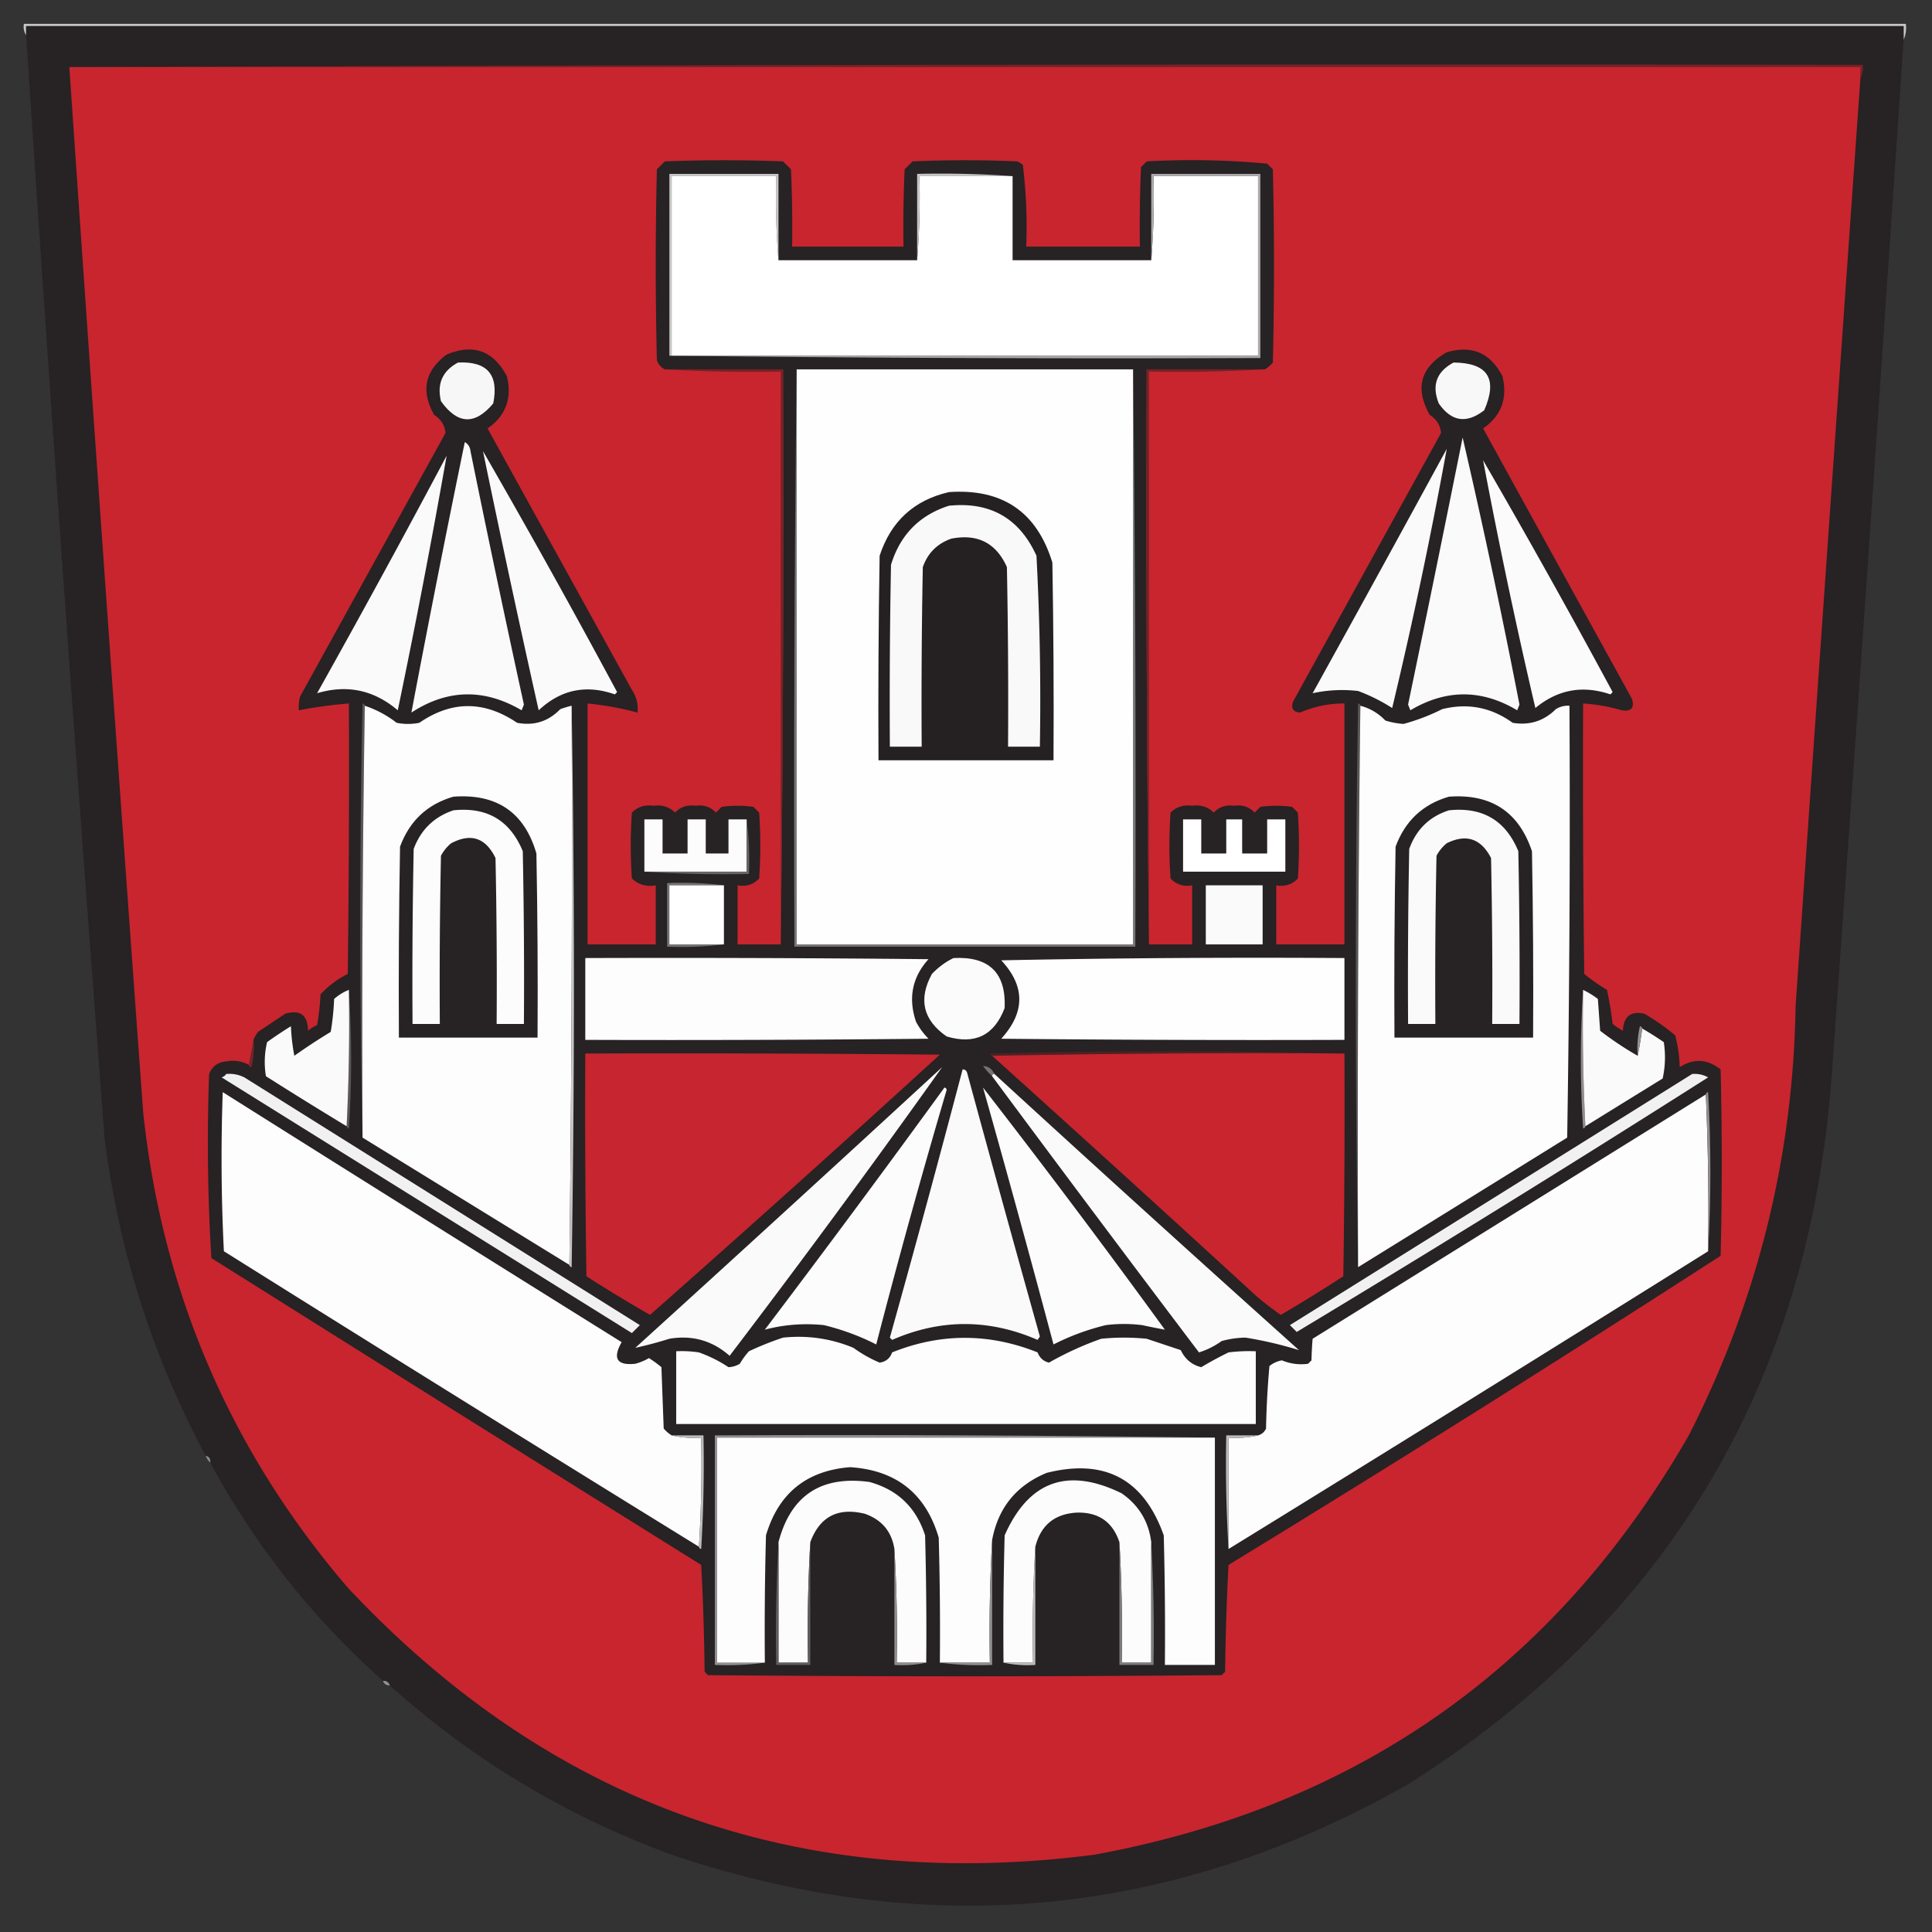 <svg xmlns="http://www.w3.org/2000/svg" width="850" height="850" style="shape-rendering:geometricPrecision;text-rendering:geometricPrecision;image-rendering:optimizeQuality;fill-rule:evenodd;clip-rule:evenodd"><rect width="100%" height="100%" fill="#333333" stroke="none"/><path style="opacity:1" fill="#c8c7c7" d="M837.5 17.5v-6h-826v4c-.951-1.419-1.284-3.085-1-5h828c.302 2.56-.032 4.893-1 7z"/><path style="opacity:1" fill="#272223" d="M837.5 17.5a103840.317 103840.317 0 0 1-31.5 454c-9.65 136.46-71.817 240.96-186.5 313.5-103.31 58.664-211.31 68.997-324 31-46.344-16.984-87.677-41.817-124-74.5-.473-1.406-1.473-2.073-3-2-31.015-27.661-56.348-59.661-76-96 .215-1.679-.452-2.679-2-3-23.47-43.863-38.303-90.529-44.5-140a46084.756 46084.756 0 0 1-34.5-485v-4h826v6z"/><path style="opacity:1" fill="#752227" d="M30.5 29.5c262.833-1 525.833-1.333 789-1 .295 2.235-.039 4.235-1 6v-5h-788z"/><path style="opacity:1" fill="#c8252f" d="M30.5 29.5h788v5c-9.59 135.987-19.09 271.987-28.5 408-1.097 66.72-16.763 129.72-47 189C684.617 733.164 597.451 794.664 481.5 816 351.592 832.705 242.092 793.539 153 698.5c-51.509-60.056-81.509-129.723-90-209a106595.096 106595.096 0 0 1-32.5-460z"/><path style="opacity:1" fill="#272223" d="M556.5 162.5h-52c-.333 84.502.001 168.835 1 253h19v-26c-3.787.686-6.954-.314-9.5-3a210.395 210.395 0 0 1 0-29c2.573-2.528 5.739-3.528 9.5-3 3.761-.528 6.927.472 9.5 3 2.396-2.513 5.396-3.513 9-3 3.604-.513 6.604.487 9 3l2.5-2.5a49.226 49.226 0 0 1 14 0l2.5 2.5c.667 9.667.667 19.333 0 29-2.546 2.686-5.713 3.686-9.5 3v26h30v-106c-6.771-.034-13.271 1.3-19.5 4-3.164-.267-4.164-1.933-3-5l65-118c-.265-3.32-1.931-5.987-5-8-6.554-11.706-4.054-20.873 7.5-27.5 11.027-3.238 19.194.262 24.5 10.5 2.371 9.731-.462 17.397-8.5 23l65.5 119c1.187 3.982-.313 5.649-4.5 5a77.758 77.758 0 0 0-17-3c-.167 39.668 0 79.335.5 119a82.262 82.262 0 0 0 10 7 161.993 161.993 0 0 1 2.5 15 32.367 32.367 0 0 0 4.5 3c.311-6.324 3.477-8.824 9.5-7.5a100.4 100.4 0 0 1 13.5 9.5 59.857 59.857 0 0 1 2 14c6.136-3.94 12.136-3.607 18 1a1680.41 1680.41 0 0 1 0 82 10254.274 10254.274 0 0 1-216.5 136 1106.307 1106.307 0 0 0-1.5 47l-1.5 1.5c-75.333.667-150.667.667-226 0l-1.5-1.5a1106.307 1106.307 0 0 0-1.5-47A71599.826 71599.826 0 0 1 93 553.5a836.936 836.936 0 0 1-1-81c1.38-3.383 3.88-5.216 7.5-5.5 3.526-.69 6.86-.19 10 1.5.06.543.393.876 1 1a36.875 36.875 0 0 0 1-12 18.473 18.473 0 0 1 2-3.5l12-8c6.602-1.901 9.935.599 10 7.5a15.645 15.645 0 0 1 4-2.5 99.101 99.101 0 0 0 1.5-13.5c3.425-3.718 7.425-6.718 12-9 .5-39.665.667-79.332.5-119a193.044 193.044 0 0 0-22 3 18.453 18.453 0 0 1 .5-6l64-116c-.265-3.32-1.931-5.987-5-8-5.918-10.528-4.085-19.361 5.5-26.5 11.696-4.905 20.529-1.738 26.5 9.5 2.371 9.731-.462 17.397-8.5 23l63.5 115c2.006 3.036 2.84 6.369 2.5 10a136.89 136.89 0 0 0-22-4v106h30v-26c-4.103.731-7.603-.269-10.5-3a210.395 210.395 0 0 1 0-29c2.573-2.528 5.739-3.528 9.5-3 3.761-.528 6.927.472 9.5 3 2.396-2.513 5.396-3.513 9-3 3.604-.513 6.604.487 9 3l2.5-2.5a49.226 49.226 0 0 1 14 0l2.5 2.5c.667 9.667.667 19.333 0 29-2.546 2.686-5.713 3.686-9.5 3v26h19c.999-84.165 1.333-168.498 1-253h-52c-1.673-.843-2.84-2.176-3.5-4-.667-28-.667-56 0-84l3.5-3.5a676.216 676.216 0 0 1 52 0l3.5 3.5c.5 11.328.667 22.662.5 34h49c-.167-11.338 0-22.672.5-34l3.5-3.5a529.224 529.224 0 0 1 46 0c.916.374 1.75.874 2.5 1.5 1.459 11.9 1.959 23.9 1.5 36h50c-.167-11.671 0-23.338.5-35l2.5-2.5a358.861 358.861 0 0 1 53 1l2.5 2.5c.667 28.333.667 56.667 0 85a14.698 14.698 0 0 1-3.5 3z"/><path style="opacity:1" fill="#c7c6c6" d="M342.5 114.5a342.784 342.784 0 0 1-1-37h-46v79h-1v-80h48v38z"/><path style="opacity:1" fill="#fefffe" d="M342.5 114.5h61a342.784 342.784 0 0 0 1-37h41v37h61a342.784 342.784 0 0 0 1-37h46v79h-258v-79h46a342.784 342.784 0 0 0 1 37z"/><path style="opacity:1" fill="#c7c6c6" d="M445.5 77.5h-41a342.784 342.784 0 0 1-1 37v-38c14.177-.33 28.177.004 42 1z"/><path style="opacity:1" fill="#abaaaa" d="M294.5 156.5h259v-79h-46a342.784 342.784 0 0 1-1 37v-38h48v81a16901.08 16901.08 0 0 1-260-1z"/><path style="opacity:1" fill="#f7f7f7" d="M201.5 159.5c12.867-.633 18.034 5.367 15.5 18-8.027 9.612-15.693 9.278-23-1-1.84-7.649.66-13.316 7.5-17z"/><path style="opacity:1" fill="#f8f8f8" d="M639.5 159.5c15.066.123 19.566 7.123 13.5 21-7.765 6.039-14.431 5.039-20-3-3.18-7.968-1.013-13.968 6.5-18z"/><path style="opacity:1" fill="#752227" d="M292.5 162.5h52c.333 84.502-.001 168.835-1 253v-252a650.602 650.602 0 0 1-51-1zM556.5 162.5a650.602 650.602 0 0 1-51 1v252a16002.875 16002.875 0 0 1-1-253h52z"/><path style="opacity:1" fill="#fafafa" d="M643.5 192.5a3327.935 3327.935 0 0 1 25 117.5l-1 2.5c-15.642-9.331-31.308-9.331-47 0l-1-2.5c8.14-39.147 16.14-78.314 24-117.5zM204.5 194.5c1.466.847 2.3 2.18 2.5 4A7661.53 7661.53 0 0 0 230.5 310l-1 2.5c-16.482-9.664-32.649-9.331-48.5 1a7492.852 7492.852 0 0 1 23.5-119z"/><path style="opacity:1" fill="#fbfafa" d="M212.5 198.5a4047.997 4047.997 0 0 1 59 106l-1 1c-12.628-4.441-23.795-2.108-33.5 7a6894.505 6894.505 0 0 1-24.5-114z"/><path style="opacity:1" fill="#fafafa" d="M636.5 197.5c-6.9 38.014-14.9 76.014-24 114a78.855 78.855 0 0 0-15-7.5c-6.824-.766-13.49-.432-20 1a16957.69 16957.69 0 0 0 59-107.5zM196.5 200.5a3660.146 3660.146 0 0 1-21.5 112c-10.505-8.941-22.338-11.441-35.5-7.5a5301.14 5301.14 0 0 0 57-104.5z"/><path style="opacity:1" fill="#fbfbfb" d="M652.5 202.5a3755.474 3755.474 0 0 1 57 102l-1 1c-12.143-4.148-23.143-2.148-33 6a2573.636 2573.636 0 0 1-23-109z"/><path style="opacity:1" fill="#595657" d="M160.5 310.5a9029.364 9029.364 0 0 0-1 190 4565.181 4565.181 0 0 1 0-191c.607.124.94.457 1 1z"/><path style="opacity:1" fill="#fdfdfd" d="M160.5 310.5a47.343 47.343 0 0 1 14 7.5c3.333.667 6.667.667 10 0 14.206-9.779 28.54-9.779 43 0 7.433 1.411 13.767-.589 19-6a42.47 42.47 0 0 1 5-1.5 15129.24 15129.24 0 0 1-1 246l-91-56a9029.364 9029.364 0 0 1 1-190z"/><path style="opacity:1" fill="#c7c6c6" d="M251.5 310.5a7634.25 7634.25 0 0 1 0 247c-.607-.124-.94-.457-1-1a15129.24 15129.24 0 0 0 1-246z"/><path style="opacity:1" fill="#595657" d="M598.5 310.5a15252.504 15252.504 0 0 0-1 247 7696.187 7696.187 0 0 1 0-248c.607.124.94.457 1 1z"/><path style="opacity:1" fill="#fdfdfd" d="M598.5 310.5c4.271 1.136 7.937 3.302 11 6.5a34.251 34.251 0 0 0 8 1.5 91.26 91.26 0 0 0 17-6.5c11.247-2.809 21.58-.809 31 6 7.392 1.237 13.726-.763 19-6a10.098 10.098 0 0 1 6-1.5c.333 63.337 0 126.67-1 190a142130.079 142130.079 0 0 1-92 57c-.333-82.502.001-164.835 1-247z"/><path style="opacity:1" fill="#272324" d="M199.5 350.5c19.096-1.394 31.262 6.939 36.5 25 .5 26.998.667 53.998.5 81h-61c-.167-28.002 0-56.002.5-84 4.186-11.357 12.02-18.69 23.5-22zM637.5 350.5c18.536-1.335 30.702 6.665 36.5 24 .5 27.331.667 54.665.5 82h-61c-.167-28.002 0-56.002.5-84 4.186-11.357 12.02-18.69 23.5-22z"/><path style="opacity:1" fill="#fcfcfc" d="M199.5 356.5c14.757-1.546 24.923 4.454 30.5 18 .5 25.331.667 50.664.5 76h-12c.167-24.336 0-48.669-.5-73-4.329-8.922-10.829-11.089-19.5-6.5a17.842 17.842 0 0 0-4.5 5.5c-.5 24.664-.667 49.331-.5 74h-12c-.167-25.669 0-51.335.5-77 3.167-8.485 9-14.151 17.5-17z"/><path style="opacity:1" fill="#fafafa" d="M637.5 356.5c14.757-1.546 24.923 4.454 30.5 18 .5 25.331.667 50.664.5 76h-12c.167-24.336 0-48.669-.5-73-4.428-8.587-10.928-10.754-19.5-6.5a17.842 17.842 0 0 0-4.5 5.5c-.5 24.664-.667 49.331-.5 74h-12c-.167-25.669 0-51.335.5-77 3.109-8.611 8.943-14.278 17.5-17z"/><path style="opacity:1" fill="#fcfcfc" d="M328.5 360.5v23h-45v-23h8v15h11v-15h8v15h10v-15h8z"/><path style="opacity:1" fill="#fefffe" d="M520.5 360.5h8v15h11v-15h7v15h11v-15h8v23h-45v-23z"/><path style="opacity:1" fill="#666465" d="M328.5 360.5c.992 7.816 1.326 15.816 1 24a529.493 529.493 0 0 1-46-1h45v-23z"/><path style="opacity:1" fill="#747273" d="M318.5 389.5h-24v26h24c-8.15.993-16.483 1.326-25 1v-28c8.517-.326 16.85.007 25 1z"/><path style="opacity:1" fill="#fefffe" d="M318.5 389.5v26h-24v-26h24z"/><path style="opacity:1" fill="#fafafa" d="M530.5 389.5h25v26h-25v-26z"/><path style="opacity:1" fill="#777576" d="M350.5 162.5v253h148v-253c.999 84.498 1.333 169.165 1 254h-150c-.333-84.835.001-169.502 1-254z"/><path style="opacity:1" fill="#fefefe" d="M350.5 162.5h148v253h-148v-253z"/><path style="opacity:1" fill="#252122" d="M417.5 216.5c23.51-1.624 38.677 8.709 45.5 31 .5 28.998.667 57.998.5 87h-77c-.167-30.002 0-60.002.5-90 4.959-15.13 15.126-24.464 30.5-28z"/><path style="opacity:1" fill="#f9f9f9" d="M417.5 222.5c18.157-1.842 30.99 5.491 38.5 22a1205.683 1205.683 0 0 1 1.5 84h-14c.167-26.335 0-52.669-.5-79-4.756-10.629-12.922-14.795-24.5-12.5-6.167 2.167-10.333 6.333-12.5 12.5-.5 26.331-.667 52.665-.5 79h-14c-.167-26.669 0-53.335.5-80 4.017-13.182 12.517-21.849 25.5-26z"/><path style="opacity:1" fill="#fdfdfd" d="M257.5 421.5c50.334-.167 100.668 0 151 .5-7.167 7.948-9.001 17.114-5.5 27.5a32.005 32.005 0 0 0 5.5 7.5c-50.332.5-100.666.667-151 .5v-36z"/><path style="opacity:1" fill="#fbfbfb" d="M419.5 421.5c15.688-.811 23.188 6.522 22.5 22-4.577 12.038-13.077 16.205-25.5 12.5-10.402-7.209-12.569-16.376-6.5-27.5 2.825-2.976 5.992-5.309 9.5-7z"/><path style="opacity:1" fill="#fefefe" d="M440.5 422.5a5701.237 5701.237 0 0 1 151-1v36c-50.334.167-100.668 0-151-.5 10.583-11.646 10.583-23.146 0-34.5z"/><path style="opacity:1" fill="#5a5758" d="M153.5 435.5c1.328 20.171 1.328 40.504 0 61-.607-.124-.94-.457-1-1a900.97 900.97 0 0 0 1-60z"/><path style="opacity:1" fill="#8f8d8e" d="M696.5 435.5a900.97 900.97 0 0 0 1 60c-.06.543-.393.876-1 1-1.328-20.496-1.328-40.829 0-61z"/><path style="opacity:1" fill="#fafafa" d="M153.5 435.5a900.97 900.97 0 0 1-1 60 1997.701 1997.701 0 0 1-35.5-22 38.064 38.064 0 0 1 .5-15 175.97 175.97 0 0 1 10.5-7 86.578 86.578 0 0 0 1.5 13 255.447 255.447 0 0 1 16-10.5 113.601 113.601 0 0 0 1.5-14.5 21.892 21.892 0 0 1 6.5-4zM696.5 435.5a38.675 38.675 0 0 1 6.5 4l1 14a147.357 147.357 0 0 0 16.5 11c.724-3.419 1.391-7.419 2-12a145.01 145.01 0 0 1 9.5 6 43.233 43.233 0 0 1-.5 16 49704.056 49704.056 0 0 0-34 21 900.97 900.97 0 0 1-1-60z"/><path style="opacity:1" fill="#949293" d="M722.5 452.5c-.609 4.581-1.276 8.581-2 12a43.117 43.117 0 0 1 1-13c.607.124.94.457 1 1z"/><path style="opacity:1" fill="#762228" d="M111.5 457.5a36.875 36.875 0 0 1-1 12c-.607-.124-.94-.457-1-1l2-11z"/><path style="opacity:1" fill="#4d2124" d="M591.5 463.5a6007.518 6007.518 0 0 0-155 1c-.543-.06-.876-.393-1-1a3047.824 3047.824 0 0 1 156 0z"/><path style="opacity:1" fill="#c7252f" d="M257.5 463.5c52.001-.167 104.001 0 156 .5A10259.014 10259.014 0 0 1 286 578.5a600.315 600.315 0 0 1-28-17c-.5-32.665-.667-65.332-.5-98z"/><path style="opacity:1" fill="#c8252f" d="M436.5 464.5a6007.518 6007.518 0 0 1 155-1c.167 32.668 0 65.335-.5 98a679.227 679.227 0 0 1-27.5 17 129.393 129.393 0 0 1-11-8.5 17081.024 17081.024 0 0 0-116-105.5z"/><path style="opacity:1" fill="#747273" d="M437.5 472.5c-.667 0-1 .333-1 1a32.6 32.6 0 0 1-4-4.5c2.272.077 3.938 1.243 5 3.5z"/><path style="opacity:1" fill="#f1f1f1" d="M99.5 472.5c2.82-.252 5.486.248 8 1.5l174 109-3.5 3.5L97.5 474c.916-.278 1.582-.778 2-1.5z"/><path style="opacity:1" fill="#fbfafa" d="M423.5 470.5c.997-.03 1.664.47 2 1.5a14933.894 14933.894 0 0 0 32 116l-1 1.5c-21.381-9.295-42.715-9.295-64 0l-1-1a7721.562 7721.562 0 0 0 32-118z"/><path style="opacity:1" fill="#f1f1f1" d="M744.5 472.5c2.489-.202 4.823.298 7 1.5a8698.515 8698.515 0 0 1-181 112l-3-3a572026.469 572026.469 0 0 0 177-110.5z"/><path style="opacity:1" fill="#fafafa" d="M414.5 469.5a4845.983 4845.983 0 0 1-93.5 127c-7.583-6.697-16.416-9.197-26.5-7.5a179.584 179.584 0 0 1-15 4 24136.572 24136.572 0 0 0 135-123.5z"/><path style="opacity:1" fill="#fbfafa" d="M437.5 472.5a16177.392 16177.392 0 0 0 134 121.5 172.389 172.389 0 0 0-23.5-5.5c-3.57.044-7.07.544-10.5 1.5-3.201 2.267-6.534 3.934-10 5a15547.54 15547.54 0 0 1-91-121.5c0-.667.333-1 1-1z"/><path style="opacity:1" fill="#fdfdfd" d="M295.5 631.5c4.134.985 8.468 1.318 13 1a576.628 576.628 0 0 1-1 48 34111.78 34111.78 0 0 1-209-130 817.227 817.227 0 0 1-.5-70 47500.449 47500.449 0 0 0 175.5 110c-4.074 7.185-2.074 10.352 6 9.5a23.663 23.663 0 0 0 6-2.5 51.064 51.064 0 0 1 5.5 4l1 27a14.698 14.698 0 0 0 3.5 3z"/><path style="opacity:1" fill="#fcfcfc" d="M432.5 478.5a4240.078 4240.078 0 0 1 80 106.5 329.127 329.127 0 0 1-10-2 64.218 64.218 0 0 0-16 0c-8.055 1.961-15.722 4.794-23 8.5a7926.547 7926.547 0 0 0-31-113z"/><path style="opacity:1" fill="#fdfdfd" d="M750.5 481.5a1190.252 1190.252 0 0 1 1 69 34134.84 34134.84 0 0 1-211 131v-49c4.532.318 8.866-.015 13-1 1.613-.444 2.78-1.444 3.5-3 .181-9.244.681-18.411 1.5-27.5a12.01 12.01 0 0 1 5.5-2.5c3.722 1.538 7.555 2.038 11.5 1.5l1.5-1.5c.07-3.275.237-6.442.5-9.5 57.695-35.844 115.361-71.678 173-107.5z"/><path style="opacity:1" fill="#8f8d8e" d="M750.5 481.5c.06-.543.393-.876 1-1 1.329 23.497 1.329 46.83 0 70 .331-23.173-.002-46.173-1-69z"/><path style="opacity:1" fill="#fcfcfc" d="M415.5 478.5c.543.06.876.393 1 1a3480.093 3480.093 0 0 0-31 112c-7.262-3.701-14.929-6.534-23-8.5-8.887-.904-17.554-.238-26 2a6621.737 6621.737 0 0 0 79-106.5z"/><path style="opacity:1" fill="#fdfdfd" d="M344.5 588.5c10.777-1.117 21.11.383 31 4.5a57.2 57.2 0 0 0 11.5 6.5c2.709-.372 4.543-1.872 5.5-4.5 21.288-8.538 42.621-8.538 64 0 .898 2.4 2.564 3.9 5 4.5a141.409 141.409 0 0 1 23-10.5 100.2 100.2 0 0 1 20 0l15 5c1.876 3.995 4.876 6.495 9 7.5a168.96 168.96 0 0 1 12-6.5 72.367 72.367 0 0 1 12-.5v32h-255v-32c3.35-.165 6.683.002 10 .5 4.696 1.681 9.029 3.848 13 6.5a10.413 10.413 0 0 0 5-1.5 32.364 32.364 0 0 1 4-5.5 137.257 137.257 0 0 1 15-6z"/><path style="opacity:1" fill="#908e8f" d="M534.5 632.5h-219v99h21c-7.148.992-14.481 1.325-22 1v-101c73.502-.333 146.835.001 220 1z"/><path style="opacity:1" fill="#bdbcbc" d="M295.5 631.5h14a625.997 625.997 0 0 1-1 50c-.607-.124-.94-.457-1-1a576.628 576.628 0 0 0 1-48c-4.532.318-8.866-.015-13-1z"/><path style="opacity:1" fill="#fdfdfd" d="M534.5 632.5v100h-22c.167-19.003 0-38.003-.5-57-8.766-24.745-25.933-33.912-51.5-27.5-13.336 5.512-21.336 15.345-24 29.5a729.55 729.55 0 0 0-1 54h-22c.167-18.336 0-36.67-.5-55-5.695-19.366-18.695-29.699-39-31-19.186 1.517-31.519 11.517-37 30-.5 18.664-.667 37.33-.5 56h-21v-99h219z"/><path style="opacity:1" fill="#bdbcbc" d="M553.5 631.5c-4.134.985-8.468 1.318-13 1v49a625.298 625.298 0 0 1-1-50h14z"/><path style="opacity:1" fill="#8b898a" d="M90.5 640.5c1.548.321 2.215 1.321 2 3-.901-.79-1.568-1.79-2-3z"/><path style="opacity:1" fill="#fcfcfc" d="M407.5 731.5h-13a625.298 625.298 0 0 0-1-50c-1.215-7.72-5.548-12.886-13-15.5-11.855-2.908-19.855 1.258-24 12.5a702.728 702.728 0 0 0-1 53h-13v-53c5.393-20.545 18.727-29.378 40-26.5 12.394 3.394 20.561 11.227 24.5 23.5.5 18.664.667 37.33.5 56zM506.5 678.5v53h-13a702.728 702.728 0 0 0-1-53c-2.999-9.013-9.332-13.346-19-13-9.625.623-15.625 5.623-18 15a650.602 650.602 0 0 0-1 51h-13c-.167-18.67 0-37.336.5-56 10.608-23.954 27.774-30.121 51.5-18.5 7.549 5.273 11.883 12.439 13 21.5z"/><path style="opacity:1" fill="#918f90" d="M436.5 677.5v55c-7.852.325-15.518-.008-23-1h22a729.55 729.55 0 0 1 1-54z"/><path style="opacity:1" fill="#bdbcbc" d="M455.5 680.5v52c-4.863.319-9.53-.014-14-1h13a650.602 650.602 0 0 1 1-51z"/><path style="opacity:1" fill="#7e7c7d" d="M492.5 678.5a702.728 702.728 0 0 1 1 53h13v-53a729.55 729.55 0 0 1 1 54h-15v-54z"/><path style="opacity:1" fill="#615e5f" d="M342.5 678.5v53h13a702.728 702.728 0 0 1 1-53v54h-15a729.55 729.55 0 0 1 1-54z"/><path style="opacity:1" fill="#908e8f" d="M393.5 681.5a625.298 625.298 0 0 1 1 50h13c-4.47.986-9.137 1.319-14 1v-51z"/><path style="opacity:1" fill="#929091" d="M168.5 739.5c1.527-.073 2.527.594 3 2-1.527.073-2.527-.594-3-2z"/></svg>
